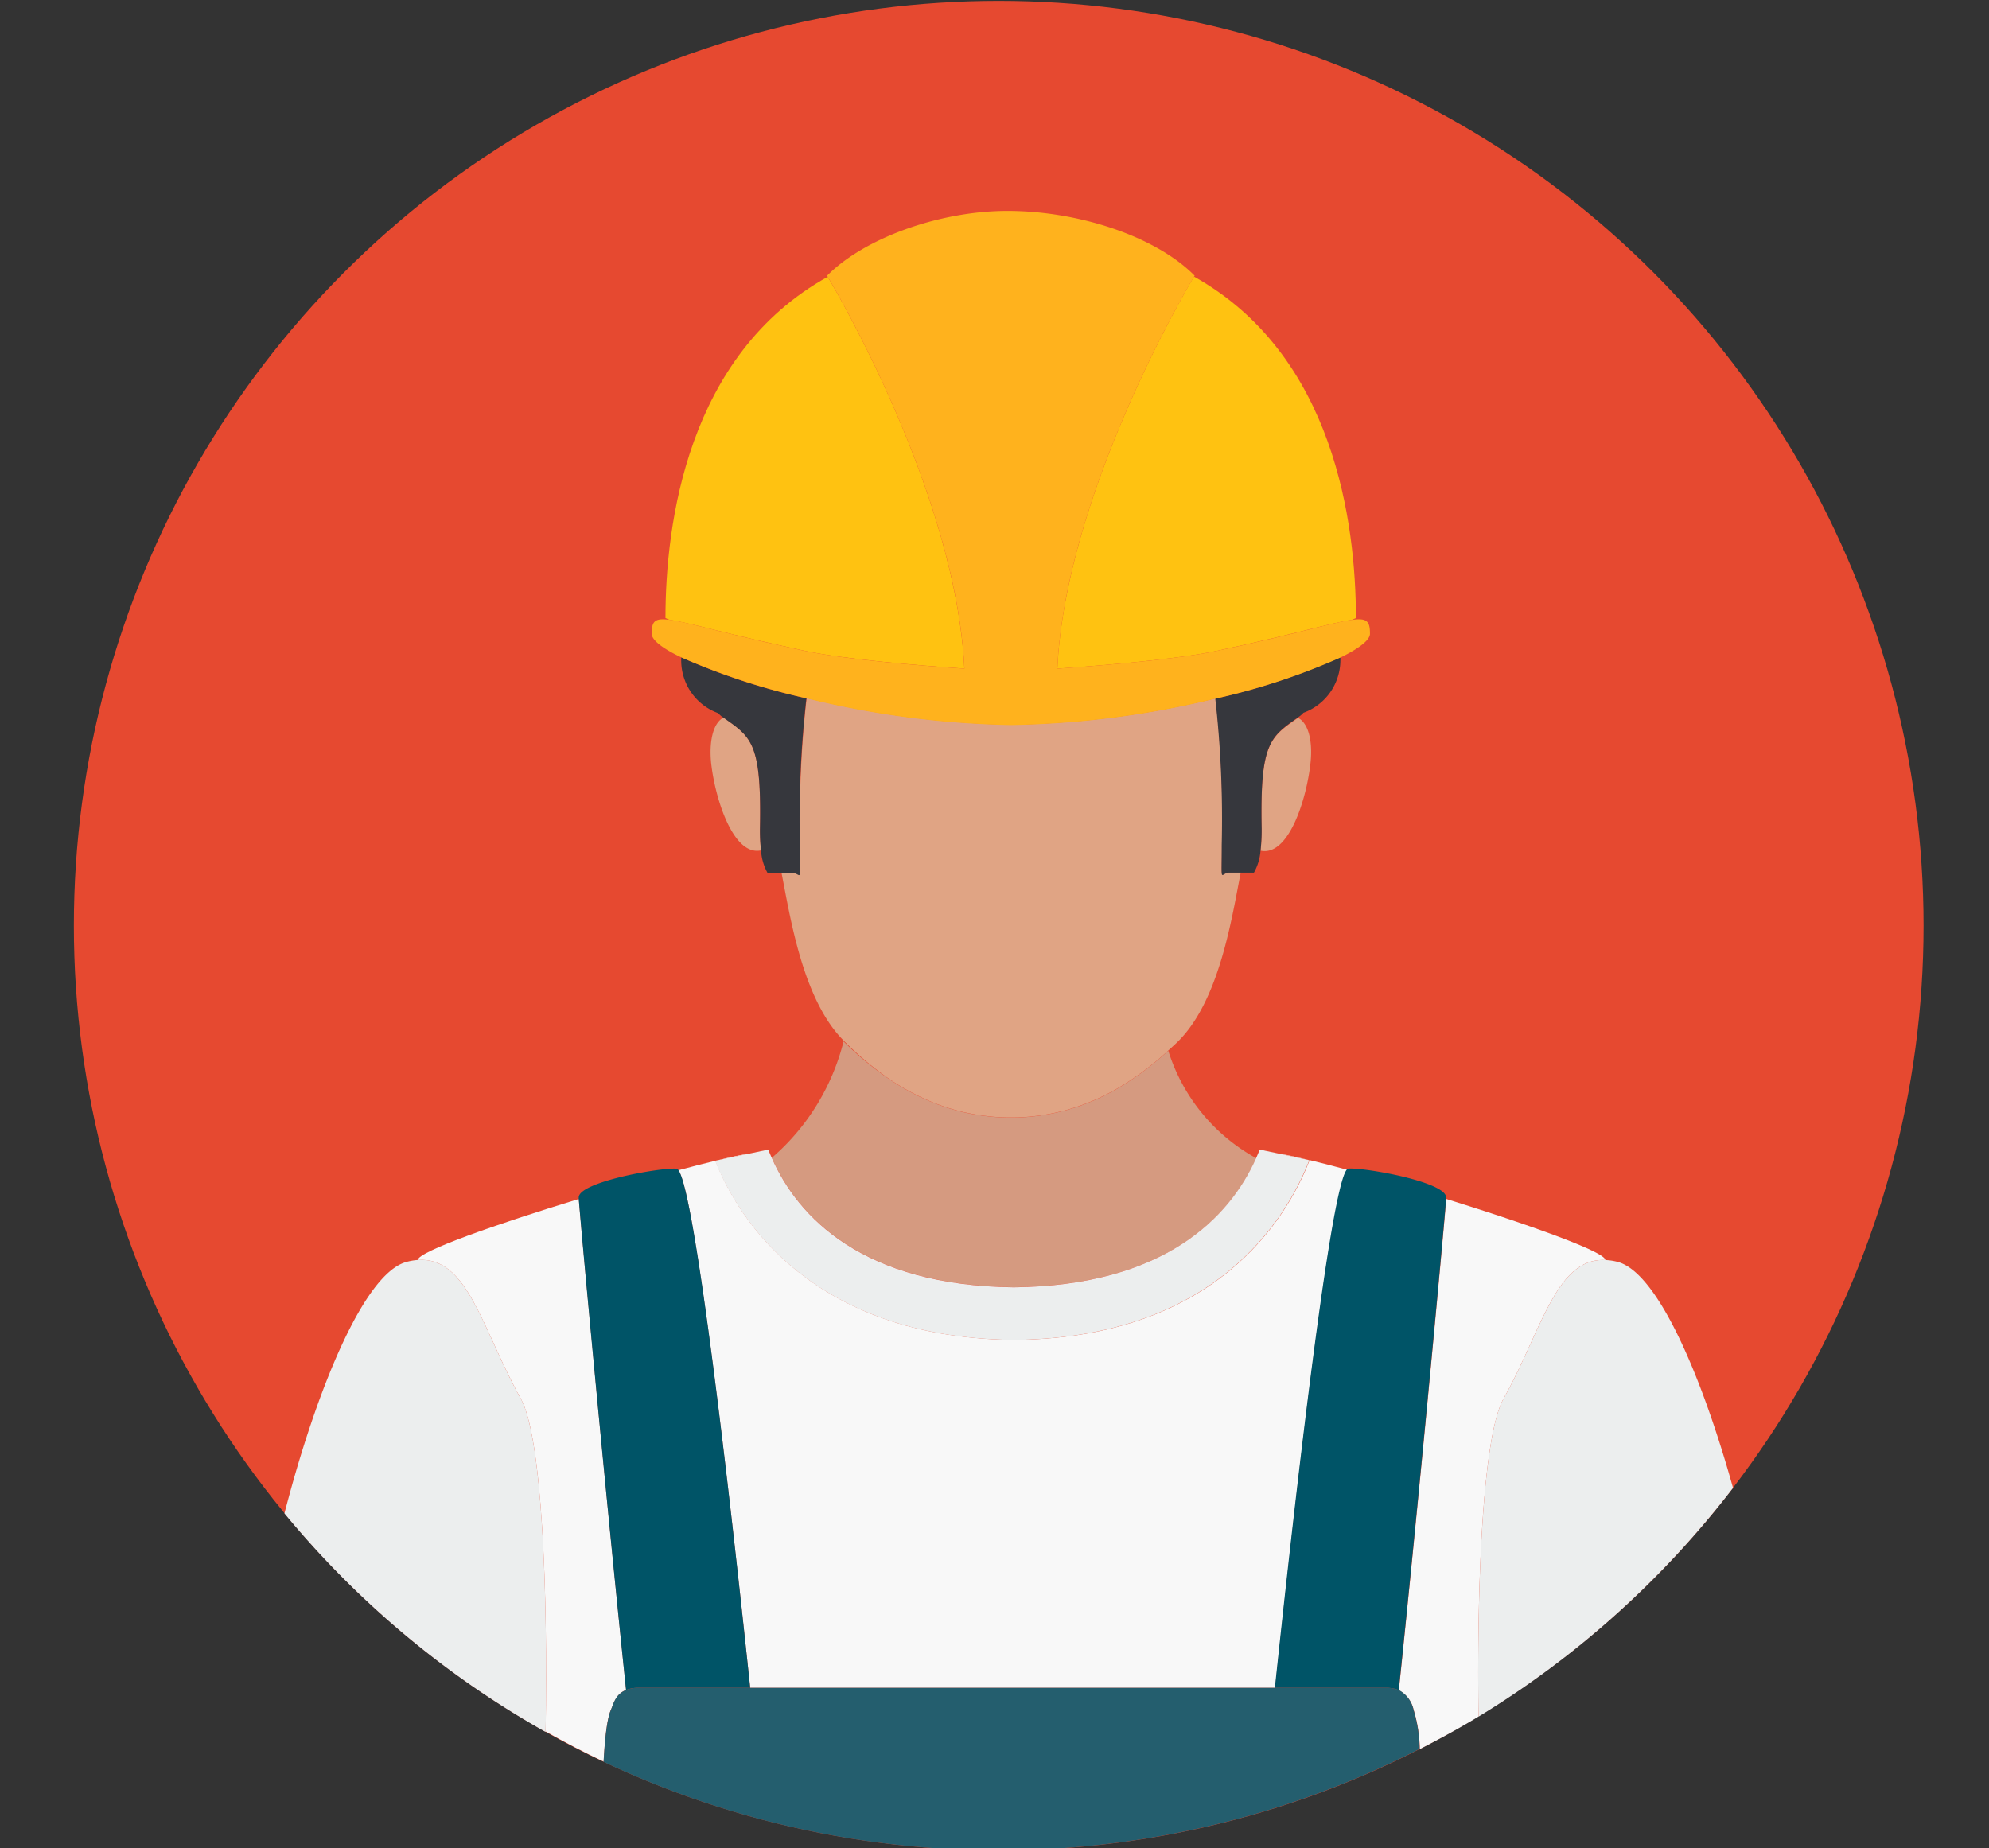 <svg xmlns="http://www.w3.org/2000/svg" viewBox="0 0 269 250"><rect x="0" y="0" width="269" height="250" fill="#333333" stroke="none"/><defs><style>.ea1555d8-ac63-4324-a0f4-a9cfe3d88359{fill:#e64930;}.eb67529f-3fae-41ea-b630-126bd7a29aa1{fill:#d59a80;}.bfb49a1c-ece8-4c6b-9477-37e80373509a{fill:#f8f8f8;}.b2fb71e9-77b1-4580-ad45-e35e71acc602{fill:#eceeee;}.e0dd3b5d-b344-4ba2-bb36-7015ecf1de79{fill:#005467;}.e7d34f72-534e-4597-8f0f-3b9f690a16fc{fill:#e0a484;}.ac4370ff-4191-4b35-a814-de77136f5314{fill:#36373d;}.e2c8ebc3-bfb7-4fca-93d2-963f152d5f2b{fill:#245e6e;}.ba3e7222-f9df-4f68-8f0f-3a3d0707674d{fill:#ffc211;}.a5c14271-22d7-445a-90f5-409e271f9e4e{fill:#ffb21d;}</style></defs><g id="a9661260-8187-429e-bc7c-86529baed906" data-name="Layer 4"><circle class="ea1555d8-ac63-4324-a0f4-a9cfe3d88359" cx="135.07" cy="125.2" r="125.08"/><path class="eb67529f-3fae-41ea-b630-126bd7a29aa1" d="M137.13,174.1c20.34-.21,29.2-9.43,32.76-17.45A25.15,25.15,0,0,1,158,142.11l-.6.55a40.36,40.36,0,0,1-6.13,4.49,29.87,29.87,0,0,1-5.91,2.66,28.17,28.17,0,0,1-13.1,1,27.64,27.64,0,0,1-5.8-1.57,32,32,0,0,1-6-3.15,44.48,44.48,0,0,1-6.21-5.07,1.29,1.29,0,0,1-.16-.17,30.65,30.65,0,0,1-9.7,15.75C107.92,164.61,116.73,173.89,137.13,174.1Z"/><path class="bfb49a1c-ece8-4c6b-9477-37e80373509a" d="M84.68,228.58c-2.57-24.6-5.74-58.44-6.4-66.41-11.14,3.4-21.77,7.13-21.77,8.25h0c6.79-.5,8.72,9.47,13.93,18.77,2.84,5.09,3.68,25.8,3.35,45,2.56,1.45,5.18,2.82,7.85,4.08.18-3.45.49-5.93,1-7.05C83,230.52,83.2,229.16,84.68,228.58Z"/><path class="bfb49a1c-ece8-4c6b-9477-37e80373509a" d="M96.79,157l4.78-1C100.42,156.15,98.78,156.5,96.79,157Z"/><path class="bfb49a1c-ece8-4c6b-9477-37e80373509a" d="M172.81,156l4.21.91C175.3,156.47,173.86,156.16,172.81,156Z"/><path class="bfb49a1c-ece8-4c6b-9477-37e80373509a" d="M203.34,189.19c5.17-9.23,7.11-19.11,13.77-18.76v0c0-1.12-10.52-4.85-21.51-8.26-.66,7.94-3.84,41.84-6.41,66.46a3.94,3.94,0,0,1,2,2.65,19.14,19.14,0,0,1,.83,5.3c2.7-1.39,5.36-2.83,7.94-4.4C199.71,213.52,200.59,194.09,203.34,189.19Z"/><path class="bfb49a1c-ece8-4c6b-9477-37e80373509a" d="M101.46,228.29h71c2.89-27.37,7.5-67.33,9.75-70.07-1.86-.5-3.58-.95-5.09-1.31-3.24,8.38-13.05,23.8-39.23,24.31v0l-.72,0-.71,0v0c-26.18-.51-36.46-15.83-39.7-24.22-1.49.36-3.16.79-5,1.28C94,161.49,98.6,201.11,101.46,228.29Z"/><path class="b2fb71e9-77b1-4580-ad45-e35e71acc602" d="M136.42,181.22v0l.71,0,.72,0v0c26.18-.51,36-15.93,39.23-24.31H177l-4.21-.91-2.42-.51c-.15.39-.32.78-.5,1.18-3.56,8-12.42,17.24-32.76,17.45-20.4-.21-29.21-9.49-32.74-17.52-.17-.38-.33-.75-.47-1.11l-2.35.5-4.78,1-.07,0h0C100,165.39,110.24,180.71,136.42,181.22Z"/><path class="b2fb71e9-77b1-4580-ad45-e35e71acc602" d="M70.44,189.19c-5.21-9.3-7.14-19.27-13.93-18.77a8.07,8.07,0,0,0-1.59.28c-5.77,1.63-12.21,17.57-16.45,34a125.44,125.44,0,0,0,35.32,29.56C74.12,215,73.28,194.28,70.44,189.19Z"/><path class="b2fb71e9-77b1-4580-ad45-e35e71acc602" d="M218.85,170.7a7.53,7.53,0,0,0-1.74-.27c-6.66-.35-8.6,9.53-13.77,18.76-2.75,4.9-3.63,24.33-3.38,43a125.92,125.92,0,0,0,34.42-30.94C230.16,186.09,224.21,172.21,218.85,170.7Z"/><path class="e0dd3b5d-b344-4ba2-bb36-7015ecf1de79" d="M86.36,228.29h15.1c-2.86-27.18-7.43-66.8-9.7-70-.09-.13-.18-.21-.27-.22-2.15-.17-13.4,1.82-13.22,3.95a.92.92,0,0,0,0,.16c.66,8,3.83,41.81,6.4,66.41A4.41,4.41,0,0,1,86.36,228.29Z"/><path class="e0dd3b5d-b344-4ba2-bb36-7015ecf1de79" d="M172.42,228.29h15a4.46,4.46,0,0,1,1.75.31c2.57-24.62,5.75-58.52,6.41-66.46,0,0,0-.09,0-.13.17-2.13-11.08-4.12-13.23-3.95a.39.39,0,0,0-.22.16C179.92,161,175.31,200.92,172.42,228.29Z"/><path class="e7d34f72-534e-4597-8f0f-3b9f690a16fc" d="M102.78,112.06c.23-11.58-1.15-12.33-4.92-15-1.22.59-2,2.73-1.69,6.08.52,4.86,3,12.71,6.76,11.88A24.11,24.11,0,0,1,102.78,112.06Z"/><path class="e7d34f72-534e-4597-8f0f-3b9f690a16fc" d="M170.63,112.06a24.11,24.11,0,0,1-.15,3c3.81.83,6.24-7,6.76-11.88.35-3.35-.47-5.49-1.69-6.08C171.78,99.73,170.4,100.48,170.63,112.06Z"/><path class="e7d34f72-534e-4597-8f0f-3b9f690a16fc" d="M120.46,146.07a32,32,0,0,0,6,3.15,27.64,27.64,0,0,0,5.8,1.57,28.17,28.17,0,0,0,13.1-1,29.87,29.87,0,0,0,5.91-2.66,40.36,40.36,0,0,0,6.13-4.49l.6-.55c.4-.37.81-.73,1.2-1.11,5.77-5.57,7.44-17.12,8.61-23h-1.66c-1.11.22-.91,1.63-.88-3.79a145.19,145.19,0,0,0-.87-19.74,124.53,124.53,0,0,1-27.66,3.57,124.47,124.47,0,0,1-27.64-3.62,144.24,144.24,0,0,0-.88,19.79c0,5.42.23,4-.88,3.79h-1.66c1.16,5.8,2.81,17.18,8.45,22.8a1.29,1.29,0,0,0,.16.17A44.48,44.48,0,0,0,120.46,146.07Z"/><path class="ac4370ff-4191-4b35-a814-de77136f5314" d="M108.18,114.24a144.24,144.24,0,0,1,.88-19.79,90.9,90.9,0,0,1-16.93-5.54c0,.14,0,.28,0,.42a7.58,7.58,0,0,0,5,7.13,3.41,3.41,0,0,0,.48.45l.25.17c3.77,2.65,5.15,3.4,4.92,15a24.11,24.11,0,0,0,.15,3,7.15,7.15,0,0,0,.88,3h3.49C108.41,118.25,108.21,119.66,108.18,114.24Z"/><path class="ac4370ff-4191-4b35-a814-de77136f5314" d="M164.36,94.5a145.19,145.19,0,0,1,.87,19.74c0,5.42-.23,4,.88,3.79h3.48a7.15,7.15,0,0,0,.89-3,24.11,24.11,0,0,0,.15-3c-.23-11.58,1.15-12.33,4.92-15l.24-.17a3,3,0,0,0,.49-.45,7.58,7.58,0,0,0,5-7.13c0-.13,0-.26,0-.39A88.84,88.84,0,0,1,164.36,94.5Z"/><path class="e2c8ebc3-bfb7-4fca-93d2-963f152d5f2b" d="M189.2,228.6a4.46,4.46,0,0,0-1.75-.31H86.36a4.41,4.41,0,0,0-1.68.29c-1.48.58-1.73,1.94-2.05,2.67-.5,1.12-.81,3.6-1,7.05A125.05,125.05,0,0,0,192,236.55a19.14,19.14,0,0,0-.83-5.3A3.94,3.94,0,0,0,189.2,228.6Z"/><path class="ba3e7222-f9df-4f68-8f0f-3a3d0707674d" d="M143,90.44c6.42-.45,16.17-1.27,21.42-2.38,10.55-2.25,15.8-3.86,18.4-4.22l.56-.24c0-12.72-2.89-35.58-21.9-46.19C160.21,39.53,144.1,67,143,90.44Z"/><path class="ba3e7222-f9df-4f68-8f0f-3a3d0707674d" d="M109,88.06c5.25,1.11,15,1.93,21.42,2.38-1.11-23.47-17.22-50.91-18.48-53C92.93,48,90,70.88,90,83.6l.56.24C93.2,84.2,98.45,85.81,109,88.06Z"/><path class="a5c14271-22d7-445a-90f5-409e271f9e4e" d="M109.06,94.45a124.47,124.47,0,0,0,27.64,3.62,124.53,124.53,0,0,0,27.66-3.57,88.84,88.84,0,0,0,16.92-5.56c2.51-1.23,4-2.36,4-3.22,0-1.66-.37-2.17-2.46-1.88-2.6.36-7.85,2-18.4,4.22-5.25,1.11-15,1.93-21.42,2.38,1.11-23.47,17.22-50.91,18.48-53l.09-.15c-5.5-5.55-16.29-8.85-25.66-8.76-8.91.08-19,3.65-24.05,8.76l.09.15c1.26,2.12,17.37,29.56,18.48,53C124,90,114.25,89.17,109,88.06c-10.55-2.25-15.8-3.86-18.4-4.22-2.09-.29-2.46.22-2.46,1.88,0,.85,1.48,2,4,3.19A90.9,90.9,0,0,0,109.06,94.45Z"/></g></svg>